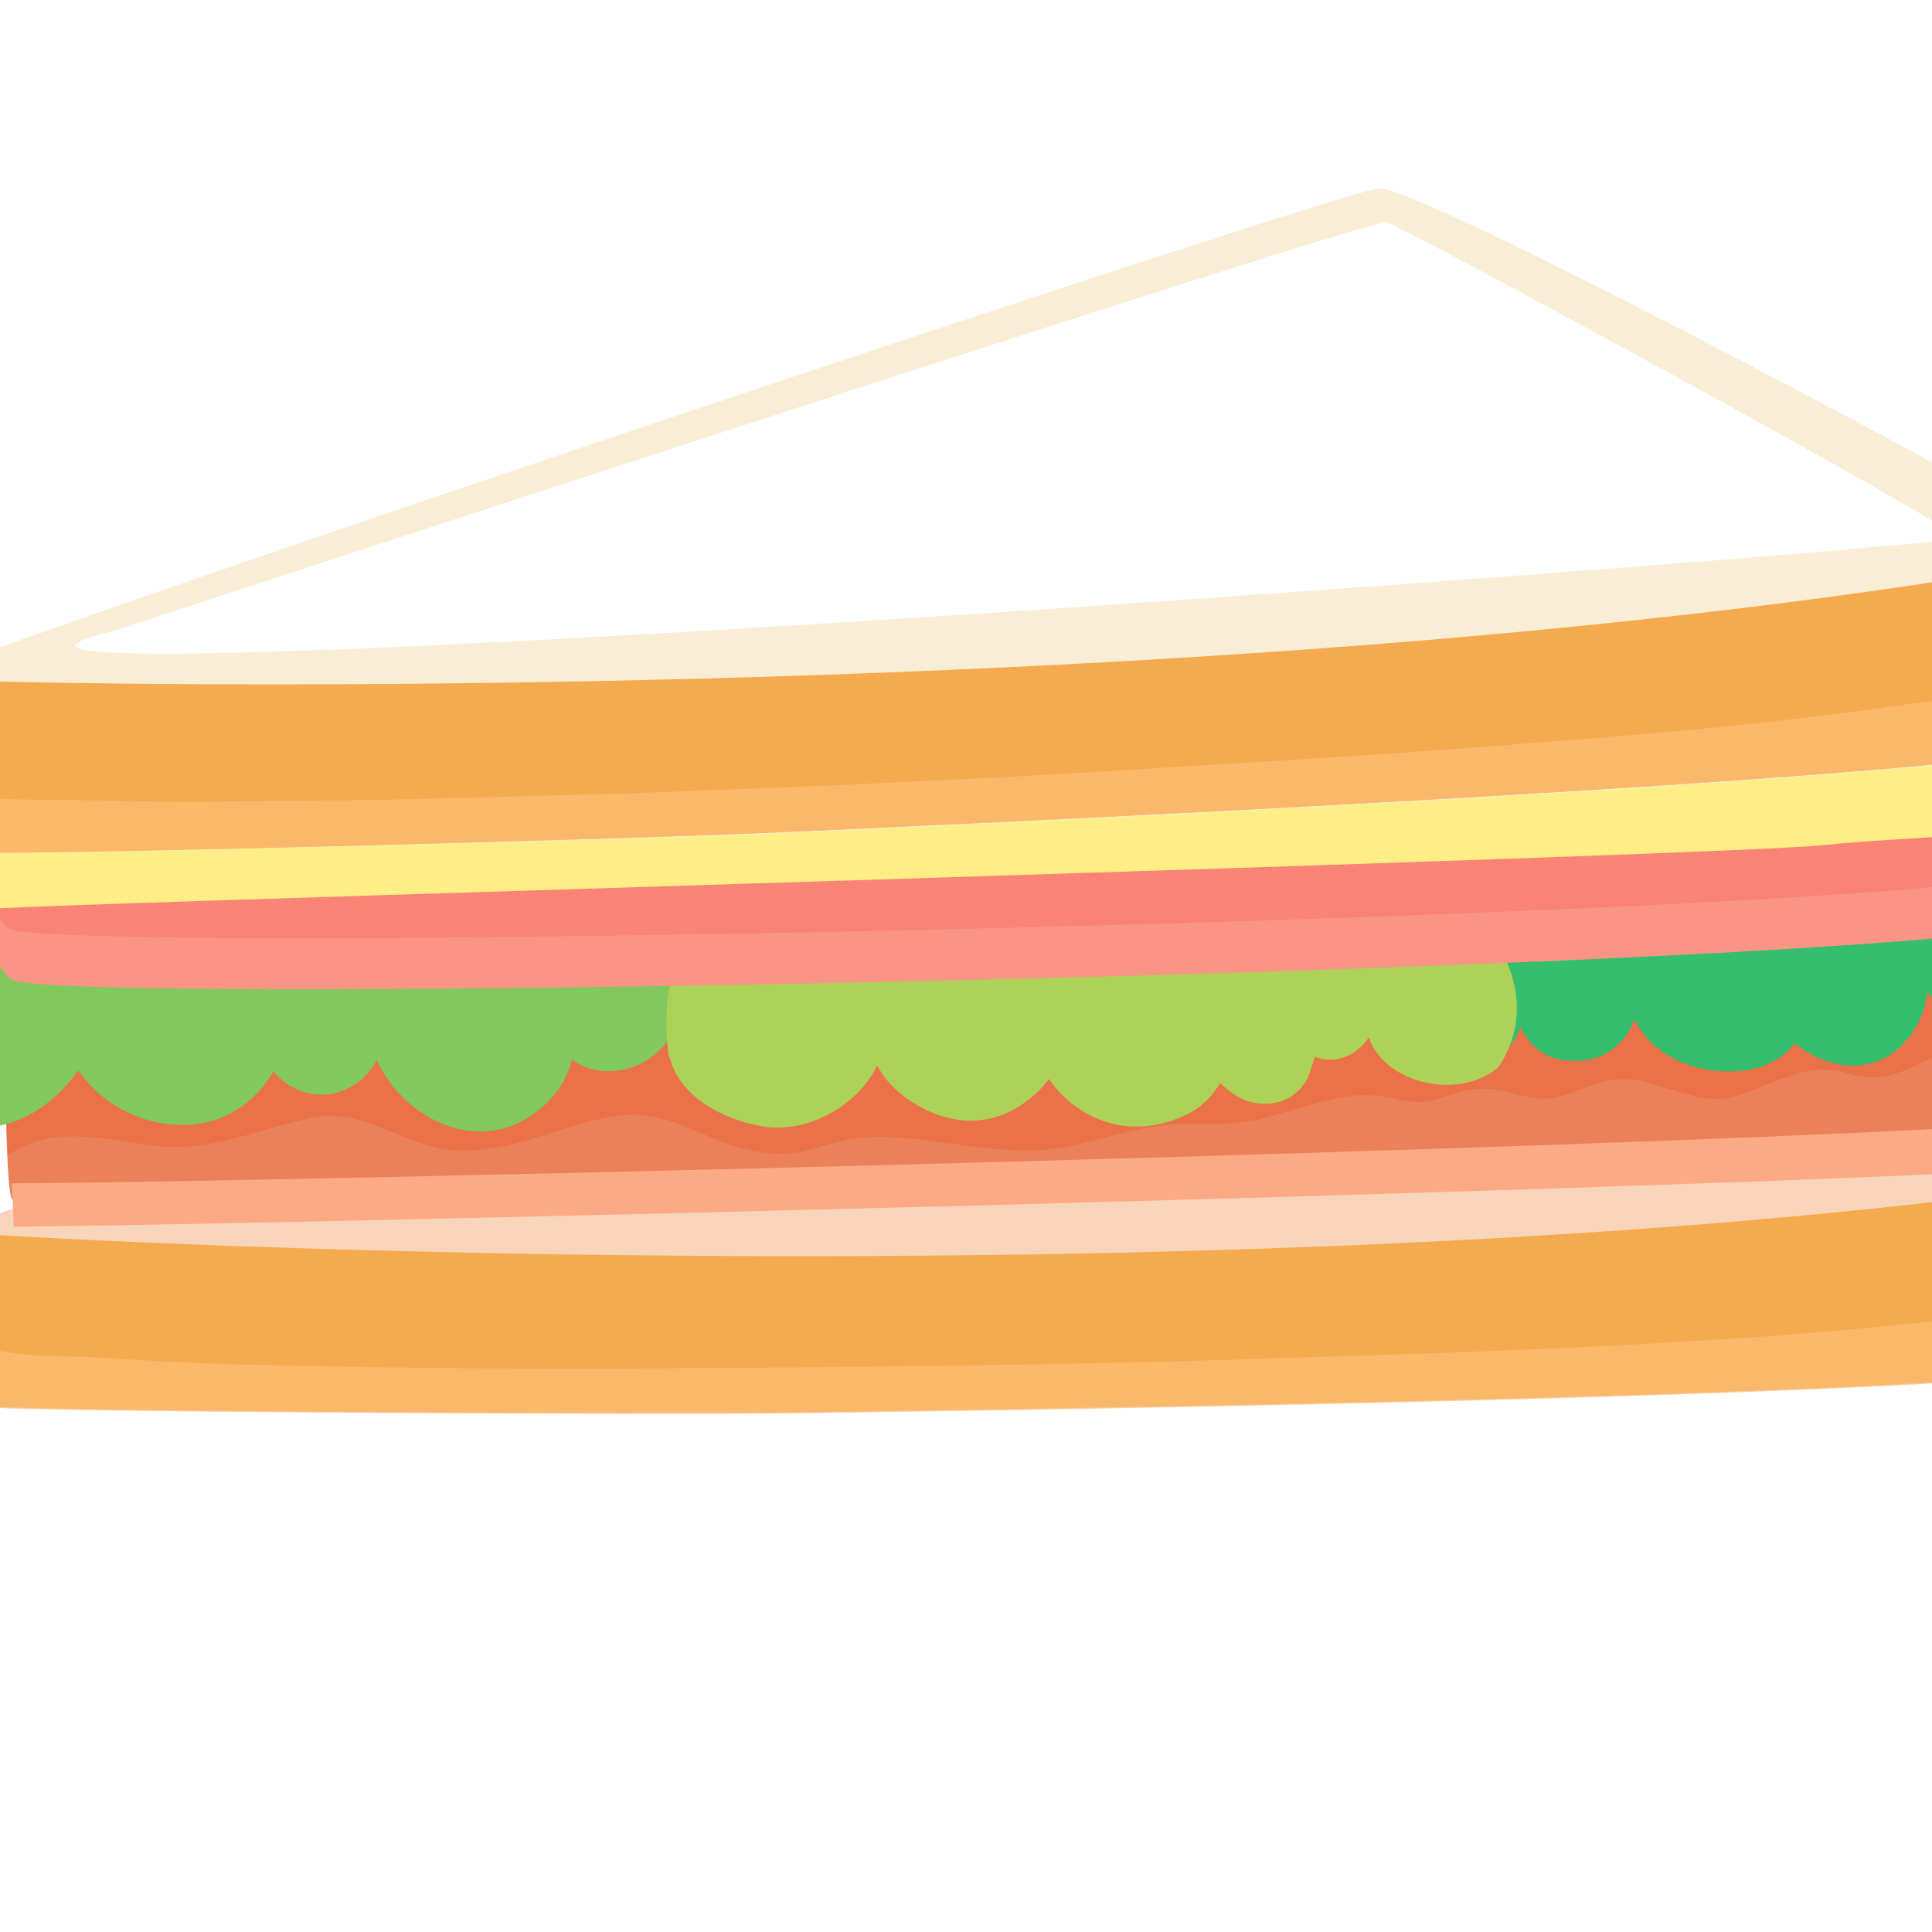 <?xml version="1.0" encoding="utf-8"?>
<!-- Generator: Adobe Illustrator 25.2.1, SVG Export Plug-In . SVG Version: 6.00 Build 0)  -->
<svg version="1.1" id="Layer_3" xmlns="http://www.w3.org/2000/svg" xmlns:xlink="http://www.w3.org/1999/xlink" x="0px" y="0px"
	 viewBox="0 0 200 200" style="enable-background:new 0 0 200 200;" xml:space="preserve">
<style type="text/css">
	.st0{fill:#F8D5BA;}
	.st1{fill:#F4AB50;}
	.st2{opacity:0.5;fill:#FFC784;}
	.st3{fill:#EB8158;}
	.st4{fill:#EB7149;}
	.st5{fill:#FCA985;}
	.st6{fill:#35BE6D;}
	.st7{fill:#81C85D;}
	.st8{fill:#ACD357;}
	.st9{fill:#FA9485;}
	.st10{fill:#F98375;}
	.st11{fill:#FFED86;}
	.st12{fill:#F9EED5;}
	.st13{opacity:0.7;}
	.st14{filter:url(#Adobe_OpacityMaskFilter);}
	.st15{filter:url(#Adobe_OpacityMaskFilter_1_);}
	.st16{mask:url(#SVGID_1_);fill:url(#SVGID_2_);}
	.st17{fill:url(#SVGID_3_);}
</style>
<g>
	<g>
		<path class="st0" d="M82.2,146.3c0,0,134.1-1.6,135.4-5.2c1.2-3.6,2.1-18.9,0.5-20.6c-1.5-1.7-66.5-39.2-70.9-38.9
			c-4.5,0.3-150.6,44.1-152.7,46c-2.1,2-1.6,17.4,2.6,18C1.4,146.2,69.3,146.5,82.2,146.3z"/>
		<g>
			<path class="st1" d="M-5.5,127.5c-2.1,2-1.6,17.4,2.6,18c4.3,0.6,72.2,0.9,85.1,0.7c0,0,134.1-1.6,135.4-5.2
				c1.1-3.1,1.8-14.6,1.1-19C133.8,134.7,12.5,128.9-5.5,127.5z"/>
			<path class="st2" d="M76.3,141.6c-5,0-9.9,0.1-14.9,0.1c-10.2,0-20.3-0.1-30.5-0.3c-2.7-0.1-5.3-0.1-8-0.2
				c-4.5-0.2-9-0.4-13.5-0.7c-4-0.2-8.8,0.1-12.5-1.7c-1.3-0.6-2.4-1.7-3.5-2.7c0.3,4.5,1.5,9.1,3.8,9.5c4.3,0.6,72.2,0.9,85.1,0.7
				c0,0,134.1-1.6,135.4-5.2c0.5-1.5,0.9-4.8,1.2-8.4c-5.3,3.5-13.9,3.5-19.9,4.2c-12,1.3-24,2-36.1,2.6c-13.4,0.6-26.8,1-40.2,1.4
				C107.2,141.3,91.7,141.5,76.3,141.6z"/>
		</g>
	</g>
	<g>
		<path class="st3" d="M0.6,108.4c0,0-0.1,15.2,0.7,15.8c0.8,0.6,213.6-2.6,213.5-6.3c-0.1-2.1-2.1-28.5-2.1-28.5L0.6,108.4z"/>
		<path class="st4" d="M15.9,118.6c5.8,0.8,10.9-1.8,16.5-2.9c5.2-1.1,9.8,3.2,14.9,3.4c5.9,0.2,10.4-2.5,15.9-3.5
			c4.1-0.7,6.6,0.5,10.3,2.1c3.3,1.4,6.9,2.3,10.4,1.3c2.1-0.6,4.2-1.3,6.4-1.3c5.2-0.1,10.3,1.3,15.5,1.4
			c5.6,0.2,10.5-2.5,16.1-2.7c3.2-0.1,6.4,0.1,9.5-0.8c2.7-0.8,5.4-1.7,8.2-2.1c1.7-0.3,3.4-0.1,5,0.3c4.1,1,5.2-1,8.7-1.1
			c2.1-0.1,3.6,0.7,5.7,1c2.3,0.3,4.7-1.1,6.9-1.7c4.7-1.4,9,2.8,13.7,1.5c4-1.2,7.4-3.7,11.6-2.4c3.9,1.2,5.9-0.3,9.2-1.8
			c1.2-0.6,2.6-1.3,3.9-1.2c3.3,0.3,7,2.4,10.1,1.4c-0.6-8.5-1.6-21.6-1.6-21.6L0.6,106.7c0,0-0.1,8.4,0.2,12.9
			C5.2,116.6,9.8,117.7,15.9,118.6z"/>
		<g>
			<path class="st5" d="M1.4,127c29-0.3,175.5-3.8,213.4-6.2c-0.1-1.6-0.1-3.2-0.2-4.8c-36.2,2.8-187.1,6.4-213.4,6.5
				C1.3,123.9,1.4,125.4,1.4,127z"/>
		</g>
	</g>
	<path class="st6" d="M227.8,85.7c-3.1-3-9-2.5-13.1-1.9c-6.1-0.9-13.1,0.2-18.8,1.1c-9.8,1.5-19.8,2-29.7,2.8
		c-9.5,0.8-19.1,1.5-28.6,2.1c-2.1,0-4.1,0-6.2,0.1c-18.4,0.9-36.4,1.9-54.8,1.5c-8.3-0.2-16.4-1.2-24.7-1.2c-7.5,0-14.9,0.6-22.3,1
		c-7.2,0.4-16,0.7-22.8,3.1c-2,0.7-3.6,2-5.3,3.3c-3.7,0.5-7,2.1-9.8,5c-3.5,3.5-3.6,10.3,1.3,12.8c6.1,3,11.7,0.1,15.1-4.7
		c2.6,3.8,7.5,6.3,12.7,5.5c3.2-0.5,6-2.7,7.5-5.4c2.2,2.7,6.4,3.5,9.5,0.5c0.5-0.5,0.9-1.1,1.2-1.7c2.4,5.5,9.5,9.7,15.5,6.1
		c2.6-1.6,4.1-3.7,4.7-6.1c1,0.7,2.3,1.2,3.7,1.2c2.8,0,5-1.4,6.3-3.3c0.5,4.4,5.3,7,9.8,7.7c4.6,0.7,9.9-2,11.9-6
		c1.4,2.6,4.5,4.5,7.3,5.2c4.2,1.1,8-0.7,10.5-3.8c0.4,0.6,0.9,1.2,1.5,1.7c3.6,3.2,8.3,3.9,12.7,1.8c1.5-0.7,2.7-1.8,3.5-3.2
		c0.5,0.5,1.1,1,1.8,1.4c2.6,1.5,6,0.8,7.3-1.9c0.3-0.6,0.5-1.3,0.7-2c0.1,0,0.2,0.1,0.3,0.1c1.9,0.6,3.8-0.2,5-1.7
		c0.1-0.1,0.2-0.3,0.3-0.4c1.8,5.1,11.1,6.7,14.8,1.5c0.4-0.5,0.6-1,0.8-1.6c0.8,1.8,2.4,3.3,4.9,3.5c3.6,0.3,6-1.7,6.9-4.3
		c1.8,3.8,6.2,5.6,10.4,5.4c2.7-0.1,4.9-1.2,6.2-2.9c1.6,1.3,3.6,2.2,5.6,2.3c4.5,0.3,7.6-3.6,8.1-7.4c0-0.1,0-0.2,0-0.3
		c4.3,6.4,16.8,8.4,20.5-0.5c0.7-1.6,0.7-3.1,0.4-4.6c2.1-0.6,4.1-1.4,6.1-2.8C229.9,92.5,230.8,88.6,227.8,85.7z"/>
	<path class="st7" d="M108.8,91c-10.7,0.4-21.4,0.7-32.2,0.5c-8.3-0.2-16.4-1.2-24.7-1.2c-7.5,0-14.9,0.6-22.3,1
		c-7.2,0.4-16,0.7-22.8,3.1c-2,0.7-3.6,2-5.3,3.3c-3.7,0.5-7,2.1-9.8,5c-3.5,3.5-3.6,10.3,1.3,12.8c6.1,3,11.7,0.1,15.1-4.7
		c2.6,3.8,7.5,6.3,12.7,5.5c3.2-0.5,6-2.7,7.5-5.4c2.2,2.7,6.4,3.5,9.5,0.5c0.5-0.5,0.9-1.1,1.2-1.7c2.4,5.5,9.5,9.7,15.5,6.1
		c2.6-1.6,4.1-3.7,4.7-6.1c1,0.7,2.3,1.2,3.7,1.2c2.8,0,5-1.4,6.3-3.3c0.5,4.4,5.3,7,9.8,7.7c4.6,0.7,9.9-2,11.9-6
		c1.4,2.6,4.5,4.5,7.3,5.2c4.2,1.1,8-0.7,10.5-3.8c0.4,0.6,0.9,1.2,1.5,1.7c0.1,0.1,0.1,0.1,0.2,0.1C110,105.3,109.8,98,108.8,91z"
		/>
	<path class="st8" d="M155.4,98.4c-2.8-5.2-8.3-7.5-13.9-8.5c-1.3,0.1-2.6,0.2-3.9,0.3c-2.1,0-4.1,0-6.2,0.1
		c-18.3,0.9-36.4,2-54.8,1.6c-5.1,2.6-7.8,7.8-7.6,14.7c0,0.9,0.1,1.7,0.2,2.5c0,0.1,0,0.2,0.1,0.3c0,0,0,0,0,0
		c1,4.1,5.5,6.5,9.6,7.2c4.6,0.8,9.9-2.1,11.9-6.3c1.4,2.7,4.5,4.7,7.3,5.4c4.2,1.1,8-0.8,10.5-4c0.4,0.6,0.9,1.2,1.5,1.8
		c3.6,3.4,8.3,4,12.7,1.9c1.5-0.7,2.7-1.9,3.5-3.3c0.5,0.5,1.1,1,1.8,1.4c2.6,1.5,6,0.8,7.3-2c0.3-0.7,0.5-1.4,0.7-2.1
		c0.1,0,0.2,0.1,0.3,0.1c1.9,0.6,3.8-0.2,5-1.7c0.1-0.1,0.2-0.3,0.3-0.4c1.6,4.7,9.2,6.6,13.4,3.1
		C157.4,107.1,157.8,102.8,155.4,98.4z"/>
	<g>
		<path class="st9" d="M1.2,101.4c3.9,3,205.2-1.1,213.7-6.5c3.6-2.3,0-13.9,0-13.9L-1,89.5C-1,89.5-2.6,98.4,1.2,101.4z"/>
		<path class="st10" d="M0.9,96.1c3.9,3,205.2-1.1,213.7-6.5c3.6-2.3,0-13.9,0-13.9L-1.4,84.1C-1.4,84.1-3,93,0.9,96.1z"/>
		<path class="st11" d="M-3.7,81c0,0-5.5,13.6,4.3,13c9.9-0.6,177.7-5.4,188-6.5c10.3-1.1,26.8-0.9,28.2-4.2c1.7-3.9,1.1-7.5-11.3-9
			C193.1,72.8-3.7,81-3.7,81z"/>
		<path class="st12" d="M79.8,86.3c0,0,134-5.8,135.1-9.5c1.1-3.7,1.5-19-0.1-20.6c-1.6-1.6-67.7-37.1-72.1-36.7
			C138.3,19.9-6.4,68.3-8.4,70.3c-2,2-1.1,17.5,3.2,17.9C-1,88.7,66.9,86.9,79.8,86.3z"/>
		<path class="st1" d="M-8.4,70.3c-2,2-1.1,17.5,3.2,17.9c4.3,0.5,72.2-1.4,85.1-2c0,0,134-5.8,135.1-9.5c1-3.1,1.3-14.7,0.5-19
			C131.1,73.1,9.6,71.1-8.4,70.3z"/>
		<path class="st2" d="M73.7,81.8c-5,0.2-9.9,0.4-14.9,0.5c-10.2,0.3-20.3,0.6-30.5,0.6c-2.7,0-5.3,0.1-8,0.1c-4.5,0-9-0.1-13.6-0.2
			c-4-0.1-8.8,0.3-12.5-1.3c-1.4-0.6-2.5-1.6-3.6-2.6c0.4,4.5,1.8,9.1,4.1,9.3c4.3,0.5,72.2-1.4,85.1-2c0,0,134-5.8,135.1-9.5
			c0.4-1.5,0.8-4.8,0.9-8.4c-5.1,3.7-13.8,3.9-19.7,4.8c-11.9,1.7-23.9,2.8-36,3.7c-13.4,1.1-26.7,1.9-40.1,2.7
			C104.7,80.5,89.2,81.2,73.7,81.8z"/>
	</g>
	<g class="st13">
		<path class="st12" d="M143.3,27.5c0-0.1-0.1-0.1-0.1-0.2c-0.6-0.8-1.8-0.4-1.9,0.6c-0.1,1.1,1.3,1.7,2,0.8c0,0,0.1-0.1,0.1-0.1
			C143.6,28.2,143.5,27.8,143.3,27.5z"/>
		<path class="st12" d="M174.8,48.5c-0.6-0.8-2.1-0.5-2.2,0.6c0,0.1,0,0.2,0,0.3c0,0.7,0.4,1.1,1.1,1.1c0.1,0,0.2,0,0.3,0
			C174.9,50.4,175.3,49.1,174.8,48.5z"/>
		<path class="st12" d="M123.4,41.1c-0.8,0-0.9,1.2-0.1,1.2C124,42.3,124.1,41.1,123.4,41.1z"/>
		<path class="st12" d="M22.7,63.9c-0.1,0-0.2,0-0.3,0c-1.1-0.1-1.1,1.6,0,1.5l0.3,0C23.6,65.3,23.5,64,22.7,63.9z"/>
		<path class="st12" d="M82.7,58.2c-0.1,0-0.2,0-0.3,0c-0.7,0.1-0.7,1.2,0,1.3c0.1,0,0.2,0,0.3,0C83.7,59.8,83.7,58,82.7,58.2z"/>
		<path class="st12" d="M75.9,45.7c0-0.1,0-0.2-0.1-0.3c-0.3-1.1-1.6-1-1.8,0c0,0.1-0.1,0.2-0.1,0.3C73.6,47.2,76.3,47.2,75.9,45.7z
			"/>
		<path class="st12" d="M160,32.7c-1,0-1.2,1.5-0.2,1.5C160.8,34.3,161,32.7,160,32.7z"/>
		<path class="st12" d="M199.9,53.2c-1.1,0-1.3,1.6-0.2,1.6C200.7,54.9,201,53.2,199.9,53.2z"/>
		<path class="st12" d="M144.1,52.4c-2.1,0-2.5,3.3-0.4,3.3C145.8,55.7,146.2,52.4,144.1,52.4z"/>
		<path class="st12" d="M107.2,43.4c0.2-1.7-2.1-2.7-3.1-1.3h0c-0.5,0.6-0.4,1.5,0.1,2.1l0,0v0c0.2,0.2,0.4,0.4,0.6,0.5
			c0.5,0.3,1.2,0.3,1.7-0.1c0.1,0,0.1-0.1,0.2-0.1c0,0,0,0,0,0C106.9,44.3,107.1,43.9,107.2,43.4z"/>
		<path class="st12" d="M49.7,60.1C49.6,60.1,49.6,60.1,49.7,60.1c-1.1-0.4-2.2,0.2-2.3,1.3c-0.2,1.3,1.1,2.2,2.3,1.7l0.1,0
			C51,62.6,50.9,60.6,49.7,60.1z"/>
		<path class="st12" d="M105.8,60.5c-0.9,0.3-0.7,1.9,0.4,1.7c0.7-0.1,1.1-0.6,1-1.3C107.1,60.1,106.2,60,105.8,60.5z"/>
		<path class="st12" d="M126.7,27.6c-0.6,0-0.7,0.9-0.1,0.9C127.1,28.5,127.2,27.6,126.7,27.6z"/>
		<path class="st12" d="M140.3,40.3c-0.6,0-0.7,1-0.1,1C140.8,41.2,140.9,40.3,140.3,40.3z"/>
	</g>
	<defs>
		<filter id="Adobe_OpacityMaskFilter" filterUnits="userSpaceOnUse" x="7.8" y="23" width="195" height="44.6">
			<feColorMatrix  type="matrix" values="1 0 0 0 0  0 1 0 0 0  0 0 1 0 0  0 0 0 1 0"/>
		</filter>
	</defs>
	<mask maskUnits="userSpaceOnUse" x="7.8" y="23" width="195" height="44.6" id="SVGID_1_">
		<g class="st14">
			<defs>
				<filter id="Adobe_OpacityMaskFilter_1_" filterUnits="userSpaceOnUse" x="7.8" y="23" width="195" height="44.6">
					<feFlood  style="flood-color:white;flood-opacity:1" result="back"/>
					<feBlend  in="SourceGraphic" in2="back" mode="normal"/>
				</filter>
			</defs>
			<mask maskUnits="userSpaceOnUse" x="7.8" y="23" width="195" height="44.6" id="SVGID_1_">
				<g class="st15">
				</g>
			</mask>
			<linearGradient id="SVGID_2_" gradientUnits="userSpaceOnUse" x1="29.52" y1="-1.492" x2="154.343" y2="102.002">
				<stop  offset="2.215490e-03" style="stop-color:#FFFFFF"/>
				<stop  offset="4.748109e-02" style="stop-color:#E6E6E6"/>
				<stop  offset="0.152" style="stop-color:#B0B0B0"/>
				<stop  offset="0.261" style="stop-color:#818181"/>
				<stop  offset="0.372" style="stop-color:#595959"/>
				<stop  offset="0.486" style="stop-color:#393939"/>
				<stop  offset="0.602" style="stop-color:#202020"/>
				<stop  offset="0.723" style="stop-color:#0E0E0E"/>
				<stop  offset="0.852" style="stop-color:#030303"/>
				<stop  offset="1" style="stop-color:#000000"/>
			</linearGradient>
			<path class="st16" d="M11.5,65.4c0,0,130.4-42.8,132-42.4c1.7,0.4,59.2,31.7,59.2,32.7C202.7,56.6-23.7,73.7,11.5,65.4z"/>
		</g>
	</mask>
	<linearGradient id="SVGID_3_" gradientUnits="userSpaceOnUse" x1="29.52" y1="-1.492" x2="154.343" y2="102.002">
		<stop  offset="2.215490e-03" style="stop-color:#FFFFFF"/>
		<stop  offset="6.836376e-02" style="stop-color:#FFFFFF"/>
		<stop  offset="1" style="stop-color:#FFFFFF"/>
	</linearGradient>
	<path class="st17" d="M11.5,65.4c0,0,130.4-42.8,132-42.4c1.7,0.4,59.2,31.7,59.2,32.7C202.7,56.6-23.7,73.7,11.5,65.4z"/>
</g>
</svg>
